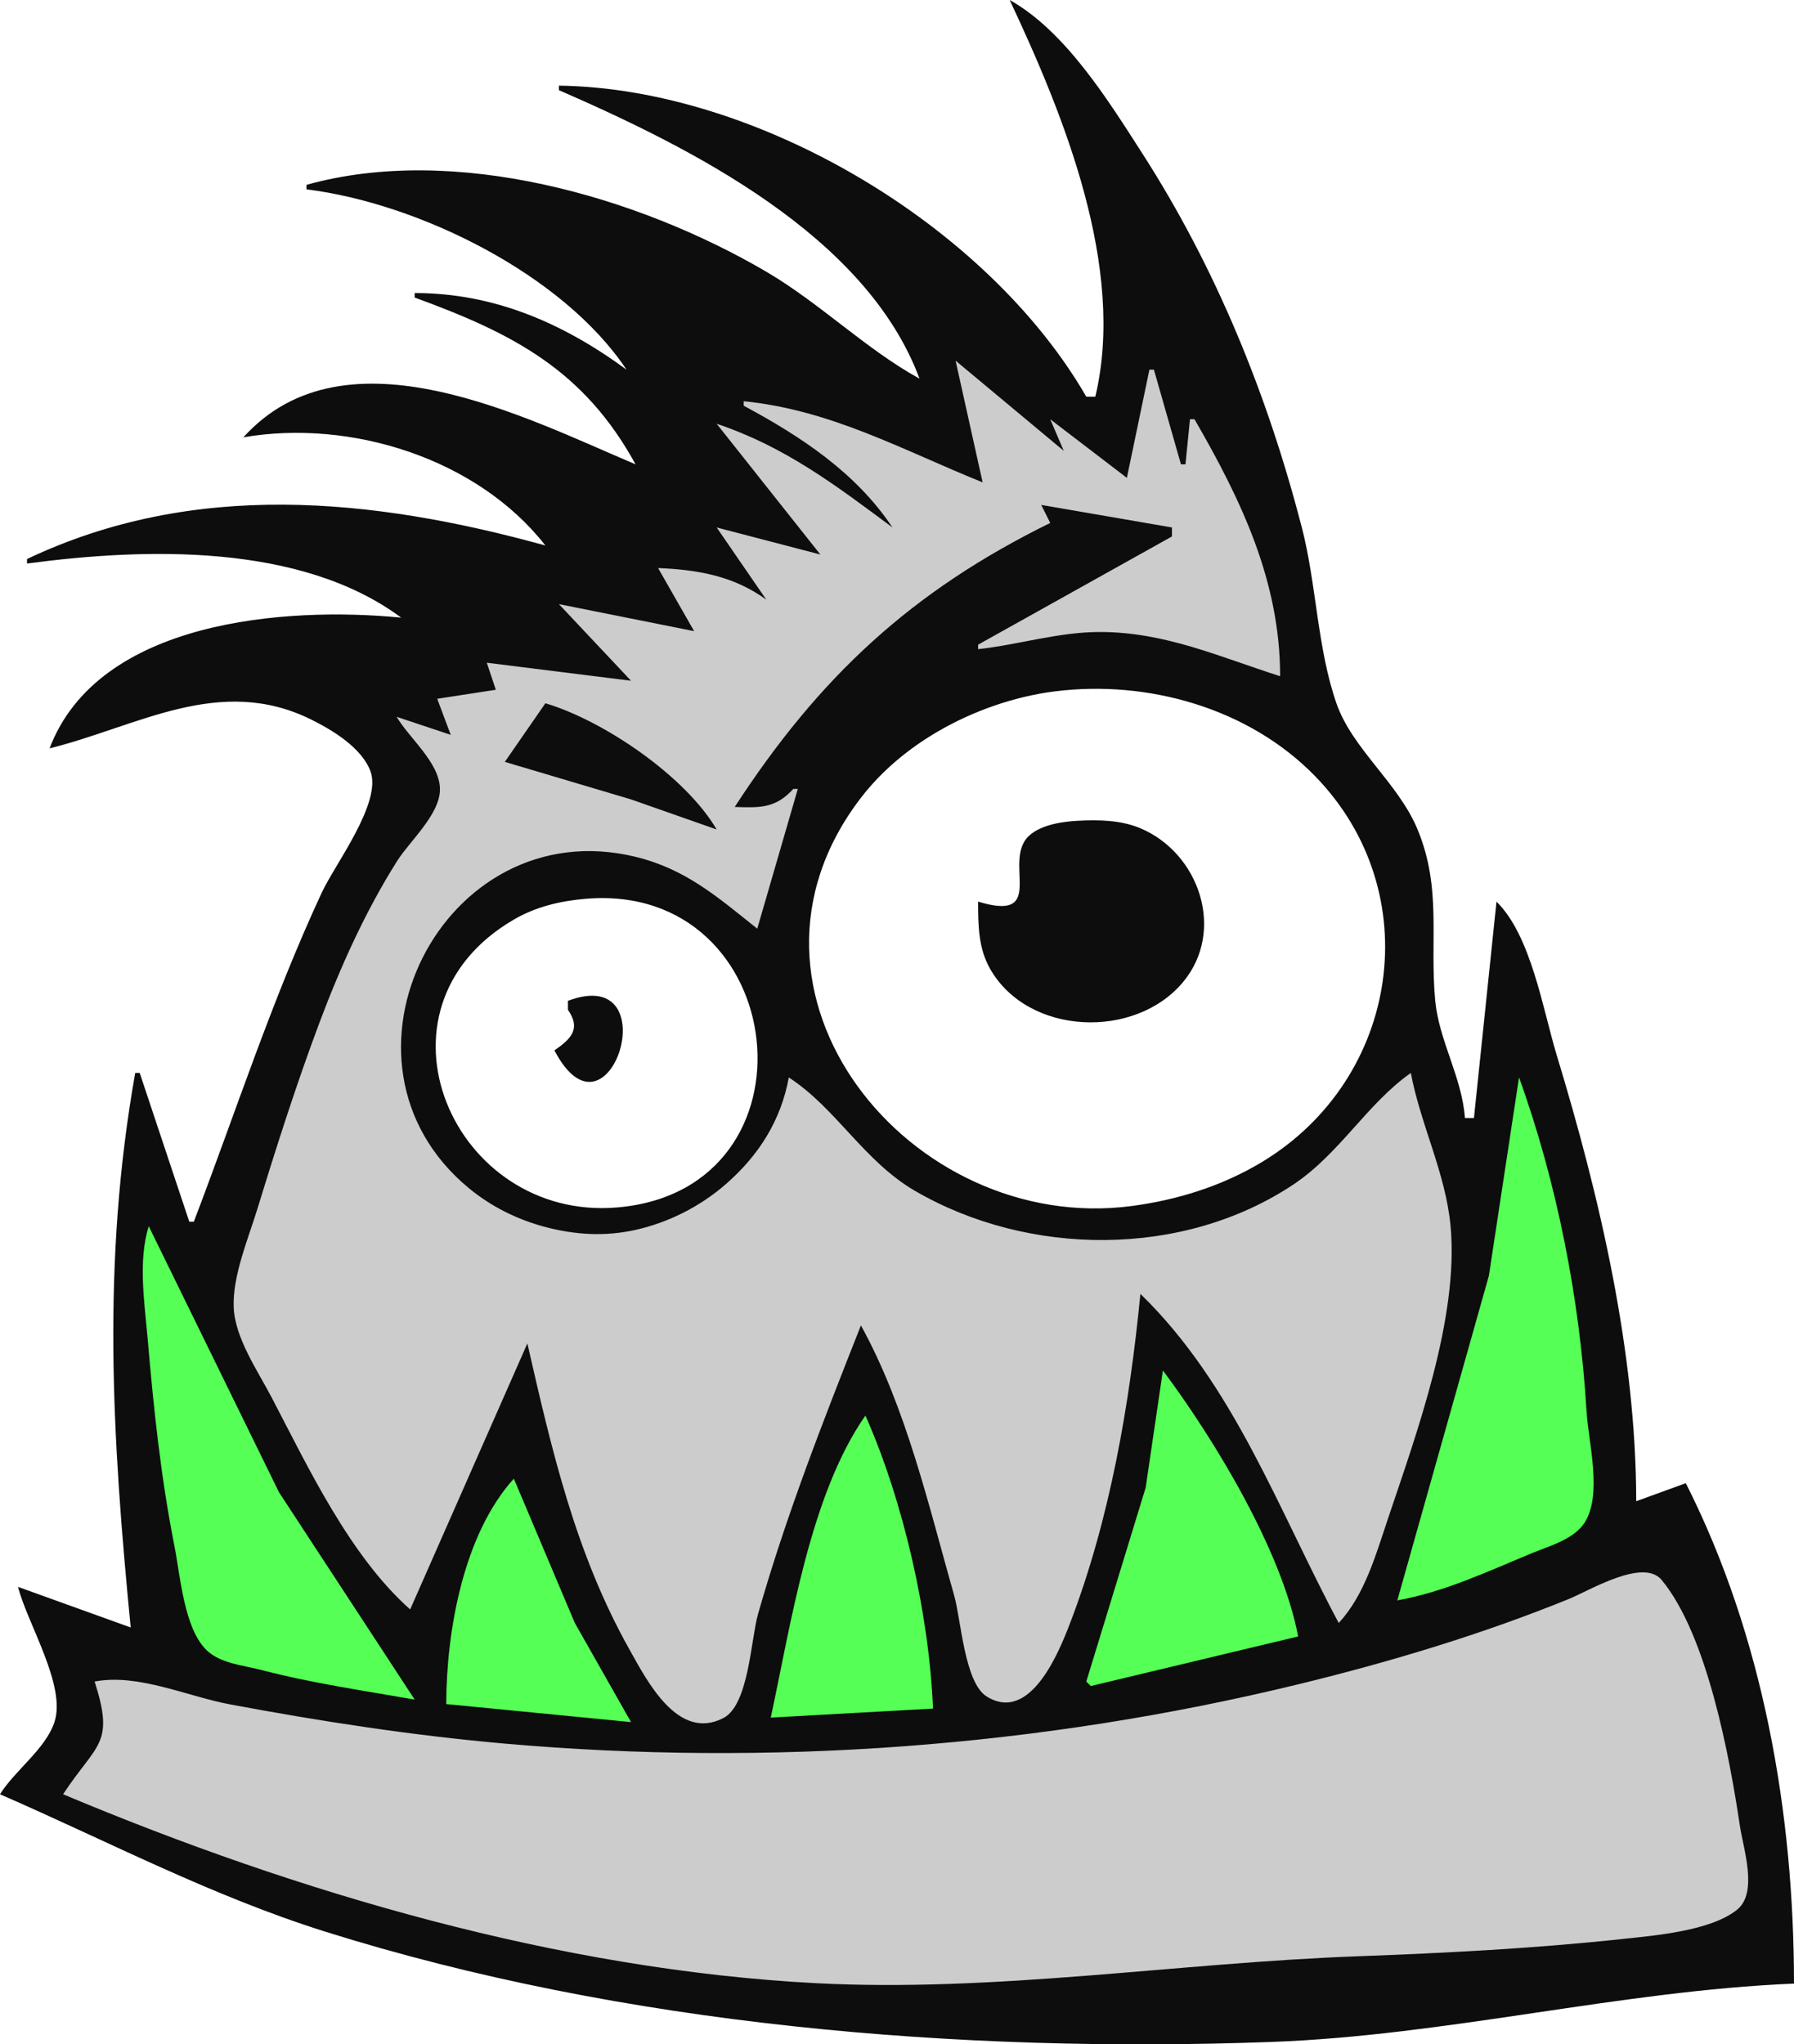 <?xml version="1.0" encoding="UTF-8" standalone="no"?>
<svg
   aria-hidden="true"
   role="img"
   class="iconify iconify--logos"
   width="28.085"
   height="32"
   preserveAspectRatio="xMidYMid"
   viewBox="0 0 225.527 257"
   version="1.1"
   id="svg20"
   sodipodi:docname="favicon.svg"
   inkscape:version="1.2.2 (b0a8486541, 2022-12-01)"
   xmlns:inkscape="http://www.inkscape.org/namespaces/inkscape"
   xmlns:sodipodi="http://sodipodi.sourceforge.net/DTD/sodipodi-0.dtd"
   xmlns="http://www.w3.org/2000/svg"
   xmlns:svg="http://www.w3.org/2000/svg">
  <sodipodi:namedview
     id="namedview22"
     pagecolor="#ffffff"
     bordercolor="#000000"
     borderopacity="0.25"
     inkscape:showpageshadow="2"
     inkscape:pageopacity="0.0"
     inkscape:pagecheckerboard="0"
     inkscape:deskcolor="#d1d1d1"
     showgrid="false"
     inkscape:zoom="7.9380649"
     inkscape:cx="40.438067"
     inkscape:cy="20.785922"
     inkscape:window-width="1366"
     inkscape:window-height="709"
     inkscape:window-x="0"
     inkscape:window-y="27"
     inkscape:window-maximized="1"
     inkscape:current-layer="svg20" />
  <defs
     id="defs14">
    <linearGradient
       id="IconifyId1813088fe1fbc01fb466"
       x1="-0.008"
       x2="0.576"
       y1="0.077"
       y2="0.784">
      <stop
         offset="0%"
         stop-color="#41D1FF"
         id="stop2" />
      <stop
         offset="100%"
         stop-color="#BD34FE"
         id="stop4" />
    </linearGradient>
    <linearGradient
       id="IconifyId1813088fe1fbc01fb467"
       x1="0.434"
       x2="0.503"
       y1="0.022"
       y2="0.89">
      <stop
         offset="0%"
         stop-color="#FFEA83"
         id="stop7" />
      <stop
         offset="8.333%"
         stop-color="#FFDD35"
         id="stop9" />
      <stop
         offset="100%"
         stop-color="#FFA800"
         id="stop11" />
    </linearGradient>
    <clipPath
       clipPathUnits="userSpaceOnUse"
       id="clipPath3052">
      <path
         style="fill:#f2913f;fill-opacity:1;stroke:none;stroke-width:30.354;paint-order:stroke fill markers;stop-color:#000000"
         d="m 304.367,125.314 46.897,15.688 36.703,8.283 41.272,-3.637 18.772,-14.539 L 485.127,83.401 483.624,9.18 399.441,-6.502 264.966,-2.992 264.931,105.353 Z"
         id="path3054" />
    </clipPath>
    <clipPath
       clipPathUnits="userSpaceOnUse"
       id="clipPath4062">
      <rect
         style="fill:#666666;fill-opacity:1;stroke:none;stroke-width:30.354;paint-order:stroke fill markers;stop-color:#000000"
         id="rect4064"
         width="50.684"
         height="49.949"
         x="100.74"
         y="30.138"
         rx="22.986"
         ry="9.226" />
    </clipPath>
  </defs>
  <path
     style="fill:#cccccc;fill-opacity:1;stroke:none;stroke-width:151.771;stroke-linecap:round;stroke-linejoin:round;stroke-miterlimit:8.4;stroke-opacity:0.98;paint-order:stroke fill markers;stop-color:#000000"
     d="m 121.927,41.169 13.704,10.15 4.281,3.779 6.156,-14.711 11.53,16.781 6.86,31.924 c 0,0 -31.748,-6.251 -33.377,-6.251 -1.629,0 -24.408,13.459 -24.408,13.459 l -9.487,24.07 -16.315,-10.393 -19.109,3.473 -9.592,16.358 3.294,14.355 11.967,8.247 10.977,1.116 9.072,-2.742 6.534,-6.821 5.738,-12.239 9.941,10.76 13.925,9.159 17.147,2.874 19.451,-5.95 16.325,-16.807 5.832,9.116 3,10.317 -2.616,18.023 -8.741,28.155 -4.434,10.497 -44.628,8.79 -43.849,2.76 -45.457,-4.894 -16.936,-5.942 -3.166,-40.852 1.836,-20.82 7.4,13.309 10.609,-30.177 13.662,-30.576 -3.309,-14.742 43.393,-27.106 1.553,-16.765 25.778,10.928 2.595,-14.082 z"
     id="path939" />
  <path
     style="fill:#cccccc;fill-opacity:1;stroke:none;stroke-width:151.771;stroke-linecap:round;stroke-linejoin:round;stroke-miterlimit:8.4;stroke-opacity:0.98;paint-order:stroke fill markers;stop-color:#000000"
     d="m 210.914,193.994 9.162,22.873 2.389,29.026 -117.827,7.29 -61.497,-11.059 -39.173,-16.319 5.81,-9.66 -0.146,-10.045 39.4,8.856 38.538,3.637 38.09,-1.93 47.959,-10.919 z"
     id="path527" />
  <path
     style="fill:#55ff55;fill-opacity:1;stroke:none;stroke-width:151.771;stroke-linecap:round;stroke-linejoin:round;stroke-miterlimit:8.4;stroke-opacity:0.98;paint-order:stroke fill markers;stop-color:#000000"
     d="m 18.872,149.13 19.663,38.943 14.486,21.177 6.388,-20.176 6.138,-8.82 8.714,21.815 9.812,16.67 10.66,0.196 3.039,-19.224 10.686,-27.142 7.178,19.442 5.228,24.457 12.299,-2.79 9.944,-29.895 2.43,-15.59 12.487,18.658 9.504,20.502 5.37,-3.275 9.876,-32.076 7.872,-43.913 10.505,33.808 3.098,30.823 -20.632,12.242 -45.382,10.853 -30.985,3.595 -26.619,0.544 -58.05,-9.226 -6.926,-45.565 z"
     id="path721" />
  <path
     style="fill:#0d0d0d;stroke:none;stroke-width:30.354"
     d="m 126.93,0 c 6.83,14.525 14.624,33.68 10.768,49.872 h -1.133 C 124.1,28.286 95.082,11.088 70.256,10.768 v 0.567 C 86.952,18.605 108.91,29.618 115.595,47.605 108.815,43.867 103.084,38.116 96.326,34.155 80.171,24.688 57.16,18.039 38.52,23.236 v 0.567 c 14.132,1.755 32.264,10.698 40.238,22.669 -7.986,-5.866 -16.669,-9.631 -26.636,-9.634 v 0.567 c 12.344,4.51 21.258,9.086 27.77,20.969 -13.614,-5.746 -36.426,-17.66 -49.306,-3.4 13.459,-2.32 29.401,2.64 37.971,13.602 -21.775,-6.01 -44.22,-8.242 -65.174,1.7 v 0.567 c 14.807,-1.974 34.382,-2.598 47.039,6.801 -14.551,-1.416 -38.068,0.304 -44.205,16.435 11.015,-2.724 21.353,-9.319 32.87,-3.635 2.682,1.324 6.353,3.538 7.465,6.485 1.497,3.965 -4.44,11.686 -6.114,15.286 -6.289,13.518 -10.777,27.492 -16.086,41.371 h -0.567 l -6.234,-18.702 h -0.567 c -4.228,23.822 -2.907,45.743 -0.567,69.708 L 2.249,199.489 c 1.147,4.547 6.105,12.427 4.581,17.002 -1.132,3.397 -4.932,6.023 -6.848,9.068 13.58,5.917 26.573,12.763 40.805,17.242 37.555,11.818 79.838,15.328 119.013,13.898 22.082,-0.806 43.808,-6.419 65.741,-7.337 0,-21.39 -3.854,-43.642 -13.602,-62.907 l -6.234,2.267 c -0.021,-18.764 -4.579,-38.24 -10.005,-56.106 -1.735,-5.715 -3.207,-15.006 -7.564,-19.269 l -2.834,27.203 h -1.133 c -0.377,-5.147 -3.254,-9.696 -3.734,-14.735 -0.726,-7.621 0.864,-14.084 -2.219,-21.536 -2.426,-5.864 -8.199,-10.103 -10.206,-15.868 -2.422,-6.962 -2.493,-14.935 -4.348,-22.103 C 159.358,49.675 152.902,33.745 143.594,19.269 139.332,12.639 133.936,3.912 126.93,0 m -6.801,45.338 13.601,11.335 -1.7,-3.967 9.634,7.367 2.834,-13.602 h 0.567 l 3.4,11.901 h 0.567 l 0.567,-5.667 h 0.567 c 5.871,10.149 10.763,20.351 10.768,32.304 -7.634,-2.432 -14.439,-5.56 -22.669,-5.56 -5.221,0 -10.169,1.593 -15.302,2.16 v -0.567 l 24.369,-13.602 v -1.133 l -16.435,-2.834 1.133,2.267 c -17.437,8.571 -29.049,19.356 -39.671,35.704 3.182,0.102 5.118,0.198 7.368,-2.267 h 0.567 L 95.193,116.747 c -4.953,-3.951 -8.969,-7.493 -15.302,-9.034 -24.194,-5.886 -40.174,25.766 -20.966,41.646 2.808,2.321 6.113,3.964 9.631,4.892 3.765,0.993 7.522,1.215 11.335,0.361 4.16,-0.931 8.116,-2.937 11.331,-5.732 4.152,-3.61 6.948,-8.01 7.938,-13.43 5.954,3.858 9.43,10.512 15.868,14.256 14.267,8.296 33.706,8.457 47.605,-0.821 5.788,-3.864 9.25,-10.152 14.735,-14.002 1.223,6.505 4.384,12.609 4.997,19.269 1.058,11.504 -4.273,26.038 -7.898,36.838 -1.491,4.442 -2.918,9.551 -6.166,13.035 -7.562,-14.135 -13.141,-29.913 -24.936,-41.371 -1.353,13.891 -3.824,28.294 -8.833,41.371 -1.327,3.466 -4.982,12.708 -10.514,9.229 -2.762,-1.737 -3.21,-9.658 -4.053,-12.629 -3.198,-11.271 -6.044,-23.696 -11.738,-34.004 -4.754,12.025 -9.38,23.819 -12.933,36.271 -0.905,3.173 -1.164,11.429 -4.347,13.081 -5.72,2.969 -9.602,-4.661 -11.786,-8.547 -6.844,-12.178 -9.792,-25.09 -12.872,-38.538 l -14.735,33.437 c -7.572,-6.727 -12.773,-17.757 -17.407,-26.636 -1.745,-3.344 -4.621,-7.474 -4.779,-11.335 -0.163,-3.966 1.854,-8.707 3.006,-12.468 2.393,-7.81 4.875,-15.584 7.742,-23.236 2.619,-6.989 5.801,-14.083 9.794,-20.402 1.604,-2.54 5.435,-5.908 5.39,-9.068 -0.048,-3.325 -3.847,-6.348 -5.445,-9.068 l 6.801,2.267 -1.7,-4.534 7.367,-1.133 -1.133,-3.4 18.135,2.267 -9.068,-9.634 17.002,3.4 -4.534,-7.934 c 5,0.208 9.488,0.987 13.602,3.967 l -6.234,-9.068 13.035,3.4 -13.035,-16.435 c 8.545,2.851 14.978,7.731 22.103,13.035 C 107.608,59.417 100.671,54.856 93.492,51.006 v -0.567 c 11.028,1.105 19.996,6.155 30.037,10.201 l -3.4,-15.302 m 12.468,41.577 c 11.7,-1.475 24.397,2.099 32.73,10.653 14.221,14.599 10.667,38.033 -6.66,48.503 -5.001,3.021 -10.66,4.789 -16.435,5.546 -27.829,3.645 -52.749,-26.882 -34.02,-51.303 2.596,-3.385 5.974,-6.188 9.651,-8.335 4.436,-2.592 9.628,-4.42 14.735,-5.064 m -64.041,1.495 -5.101,7.367 15.868,4.718 10.768,3.783 C 86.18,97.604 75.915,90.592 68.556,88.41 M 122.963,113.346 c 0.009,2.958 0.008,5.847 1.53,8.492 4.808,8.354 18.193,8.853 24.222,1.638 5.403,-6.466 2.052,-16.246 -5.352,-19.354 -2.488,-1.044 -5.273,-1.081 -7.931,-0.938 -2.1,0.113 -5.465,0.612 -6.668,2.623 -2.075,3.469 2.407,10.032 -5.8,7.539 m -49.306,-0.36 c 25.792,-2.149 30.087,36.534 3.967,38.801 -20.649,1.793 -32.337,-24.938 -13.035,-36.186 2.79,-1.626 5.871,-2.348 9.068,-2.615 m -2.267,12.828 v 1.133 c 1.646,2.358 0.443,3.623 -1.7,5.101 6.879,13.131 14.462,-11.021 1.7,-6.234 m 119.58,9.634 c 4.773,13.204 7.645,27.931 8.486,41.938 0.236,3.919 1.998,10.388 -0.19,13.947 -1.329,2.161 -4.39,2.976 -6.596,3.887 -5.534,2.285 -11.071,4.913 -17.002,5.968 l 11.51,-40.805 3.791,-24.936 m -172.286,18.702 16.373,33.437 17.064,26.07 c -6.462,-1.132 -12.905,-2.057 -19.269,-3.717 -2.234,-0.582 -5.139,-0.809 -6.88,-2.479 -2.853,-2.737 -3.316,-9.353 -4.051,-13.073 -1.716,-8.694 -2.615,-17.266 -3.371,-26.07 -0.387,-4.506 -1.233,-9.778 0.133,-14.168 m 127.515,18.135 c 6.534,8.761 14.942,22.64 17.002,33.437 l -26.07,6.234 -0.567,-0.567 7.462,-24.369 2.172,-14.735 m -37.404,5.667 c 4.803,10.848 7.997,24.984 8.501,36.838 l -20.402,1.133 c 2.516,-11.704 4.95,-28.047 11.901,-37.971 m -44.205,7.934 7.665,18.135 7.07,12.468 -23.236,-2.267 c 0.025,-9.163 2.153,-21.322 8.501,-28.337 M 7.916,225.559 c 4.244,-6.445 6.512,-6.216 3.967,-14.168 5.426,-1.047 11.647,1.863 17.002,2.866 11.428,2.141 22.982,3.914 34.571,4.935 33.247,2.929 67.286,0.451 99.745,-7.451 11.525,-2.806 23.007,-6.25 34.004,-10.718 2.63,-1.068 9.379,-5.205 11.704,-2.395 5.705,6.895 8.536,22.214 9.829,30.899 0.421,2.827 2.304,8.383 -0.33,10.526 -3.3,2.685 -10.301,3.257 -14.402,3.699 -11.061,1.191 -22.326,1.771 -33.437,2.18 -22.503,0.826 -45.493,4.555 -68.008,3.377 C 70.379,247.625 37.455,237.964 7.916,225.559 Z"
     id="path301" />
</svg>

